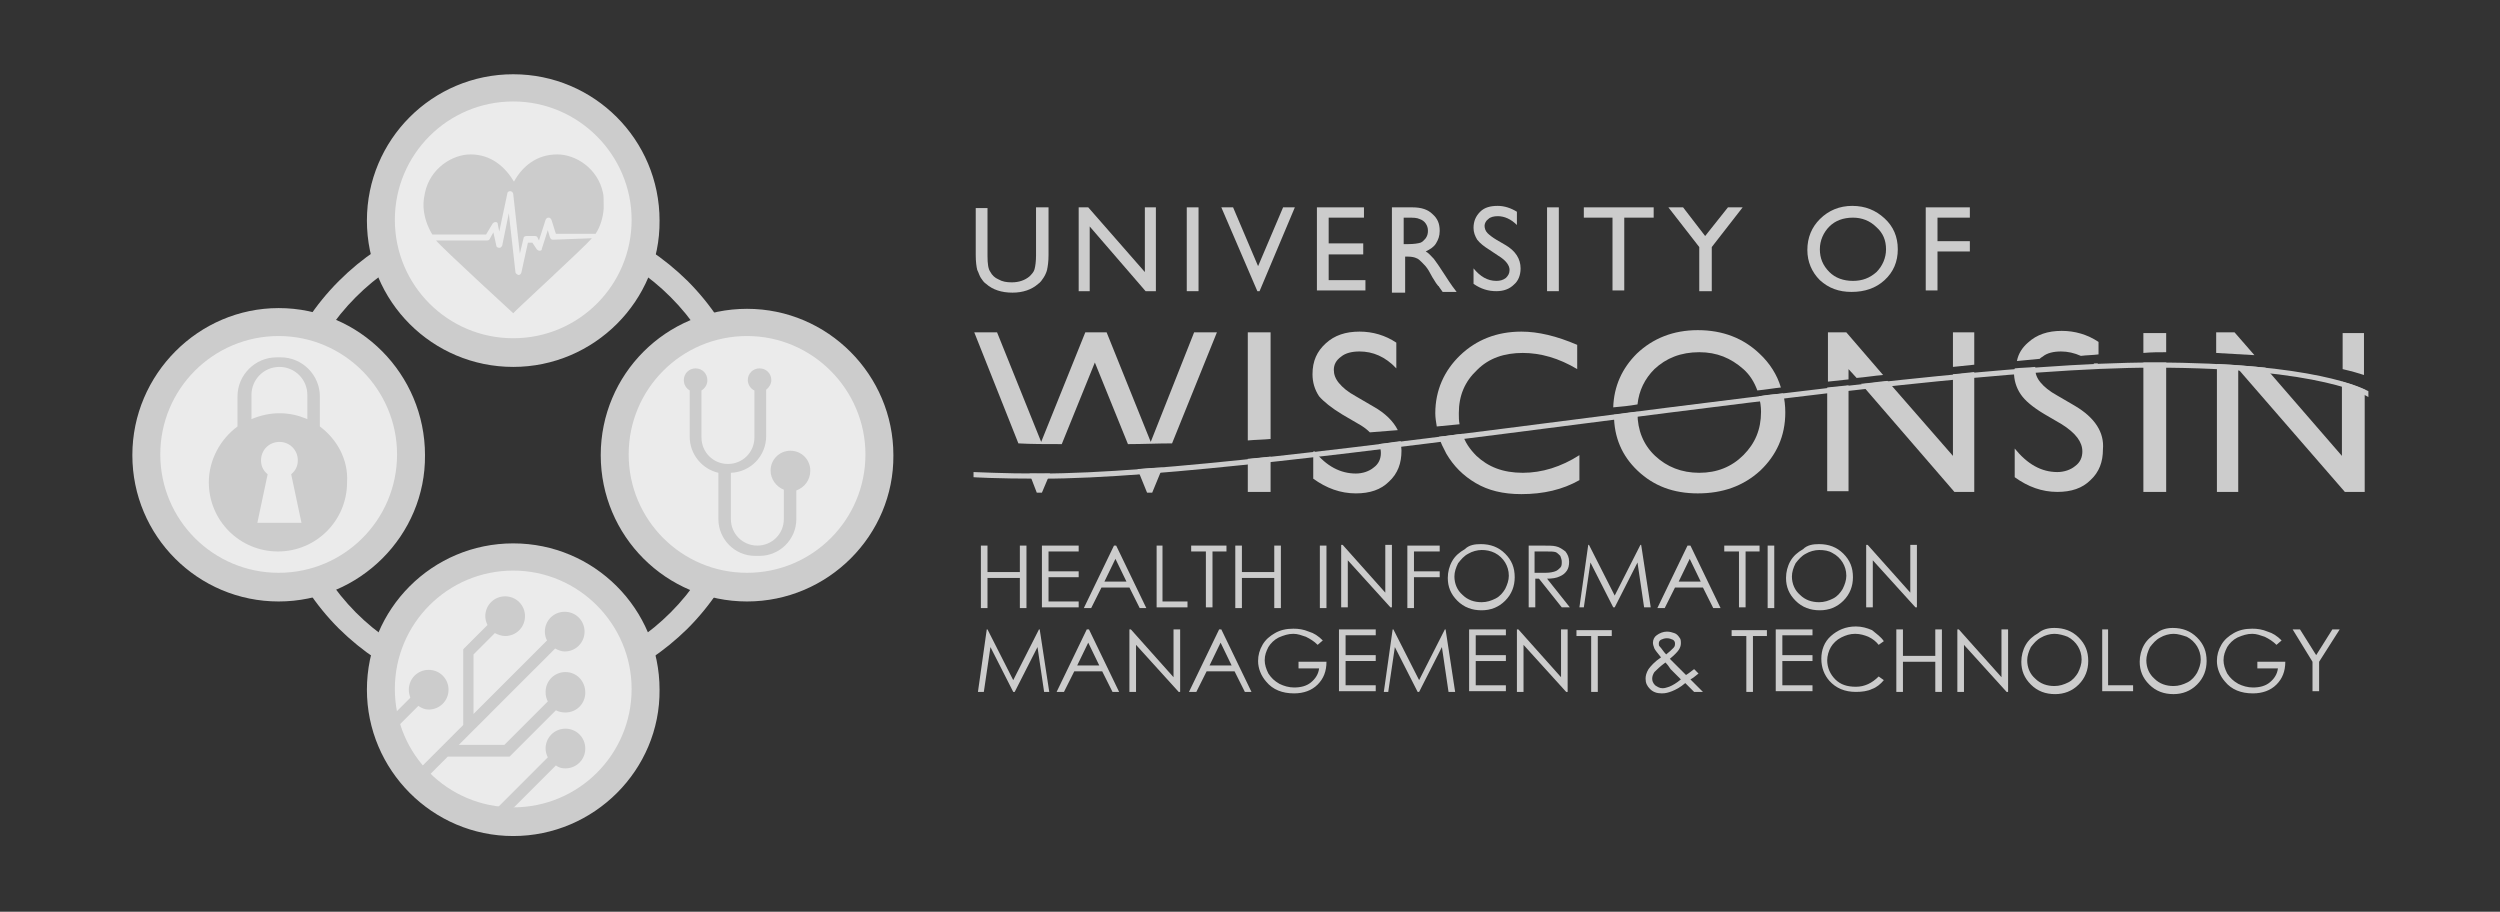<?xml version="1.0" encoding="utf-8"?>
<!-- Generator: Adobe Illustrator 17.1.0, SVG Export Plug-In . SVG Version: 6.00 Build 0)  -->
<!DOCTYPE svg PUBLIC "-//W3C//DTD SVG 1.1//EN" "http://www.w3.org/Graphics/SVG/1.1/DTD/svg11.dtd">
<svg version="1.1" xmlns="http://www.w3.org/2000/svg" xmlns:xlink="http://www.w3.org/1999/xlink" x="0px" y="0px"
	 viewBox="0 0 340 124" enable-background="new 0 0 340 124" xml:space="preserve">
<rect x="0" y="0" width="340" height="124" fill="#333333" stroke="none"/>
<g id="Layer_2" display="none">
	<rect display="inline" fill="#EBEBEB" width="150" height="62"/>
</g>
<g id="Layer_1">
	<g>
		<g>
			<g>
				<g>
					<g>
						<path fill="#CCCCCC" d="M69.8,95.3c-8.9,0-17.3-3.5-23.7-9.8c-13-13-13-34.3,0-47.3c6.3-6.3,14.7-9.8,23.7-9.8
							c8.9,0,17.3,3.5,23.7,9.8c13,13,13,34.3,0,47.3C87.1,91.8,78.7,95.3,69.8,95.3L69.8,95.3z M69.8,31.5
							c-8.1,0-15.7,3.2-21.4,8.9c-11.8,11.8-11.8,31,0,42.9c5.7,5.7,13.3,8.9,21.4,8.9c8.1,0,15.7-3.2,21.4-8.9
							c11.8-11.8,11.8-31.1,0-42.9C85.5,34.7,77.9,31.5,69.8,31.5L69.8,31.5z"/>
					</g>
				</g>
			</g>
			<g>
				<g>
					<path fill="#EBEBEB" d="M56,61.8c0,10-8.1,18-18,18c-10,0-18-8.1-18-18c0-10,8.1-18,18-18C47.9,43.8,56,51.9,56,61.8z"/>
					<path fill="#CCCCCC" d="M37.9,81.8c-11,0-19.9-8.9-19.9-19.9c0-11,9-20,19.9-20c11,0,19.9,9,19.9,20
						C57.9,72.8,48.9,81.8,37.9,81.8L37.9,81.8z M37.9,45.7c-8.9,0-16.1,7.2-16.1,16.1c0,8.9,7.2,16.1,16.1,16.1
						c8.9,0,16.1-7.2,16.1-16.1C54,53,46.8,45.7,37.9,45.7L37.9,45.7z"/>
				</g>
				<g>
					<path fill="#CCCCCC" d="M43.5,58v-4.1c0-2.9-2.4-5.3-5.3-5.3h-0.6c-2.9,0-5.3,2.4-5.3,5.3V58c-2.3,1.7-3.9,4.5-3.9,7.6
						c0,5.2,4.2,9.4,9.4,9.4c5.2,0,9.4-4.2,9.4-9.4C47.4,62.5,45.8,59.7,43.5,58z M34.2,53.7c0-2.1,1.7-3.8,3.8-3.8
						c2.1,0,3.8,1.7,3.8,3.8V57c-1.2-0.5-2.4-0.8-3.8-0.8c-1.3,0-2.6,0.3-3.8,0.8V53.7z M35.5,62.6c0-1.4,1.1-2.5,2.5-2.5
						c1.4,0,2.5,1.1,2.5,2.5c0,0.8-0.3,1.4-0.9,1.9l1.4,6.6h-6l1.4-6.6C35.8,64,35.5,63.4,35.5,62.6z"/>
				</g>
			</g>
			<g>
				<g>
					<path fill="#EBEBEB" d="M119.7,61.8c0,10-8.1,18-18,18c-10,0-18-8.1-18-18c0-10,8.1-18,18-18C111.6,43.8,119.7,51.9,119.7,61.8
						z"/>
					<path fill="#CCCCCC" d="M101.6,81.8c-11,0-19.9-8.9-19.9-19.9c0-11,8.9-19.9,19.9-19.9c11,0,19.9,9,19.9,19.9
						C121.6,72.8,112.6,81.8,101.6,81.8L101.6,81.8z M101.6,45.7c-8.9,0-16.1,7.2-16.1,16.1c0,8.9,7.2,16.1,16.1,16.1
						c8.9,0,16.1-7.2,16.1-16.1C117.7,53,110.5,45.7,101.6,45.7L101.6,45.7z"/>
				</g>
				<g>
					<path fill="#CCCCCC" d="M110.2,64c0-1.5-1.2-2.7-2.7-2.7c-1.5,0-2.7,1.2-2.7,2.7c0,1.2,0.8,2.2,1.8,2.6v4c0,2-1.6,3.6-3.6,3.6
						c-2,0-3.6-1.6-3.6-3.6v-6.3c2.7-0.1,4.8-2.3,4.8-5v-6.3c0.4-0.3,0.7-0.8,0.7-1.3c0-0.9-0.7-1.6-1.6-1.6c-0.9,0-1.6,0.7-1.6,1.6
						c0,0.6,0.4,1.2,0.9,1.4v6.4c0,2-1.6,3.6-3.6,3.6c-2,0-3.6-1.6-3.6-3.6v-6.4c0.5-0.3,0.8-0.8,0.8-1.4c0-0.9-0.7-1.6-1.6-1.6
						c-0.9,0-1.6,0.7-1.6,1.6c0,0.6,0.3,1.1,0.8,1.4v6.3c0,2.4,1.7,4.4,3.9,4.9v6.3c0,2.7,2.2,5,5,5h0.6c2.7,0,5-2.2,5-5v-3.9
						C109.4,66.3,110.2,65.3,110.2,64z"/>
				</g>
			</g>
			<g>
				<g>
					<path fill="#EBEBEB" d="M87.8,29.9c0,10-8.1,18-18,18c-10,0-18-8.1-18-18c0-10,8.1-18,18-18C79.8,11.9,87.8,20,87.8,29.9z"/>
					<path fill="#CCCCCC" d="M69.8,49.9c-11,0-19.9-8.9-19.9-19.9c0-11,8.9-19.9,19.9-19.9c11,0,19.9,8.9,19.9,19.9
						C89.8,40.9,80.8,49.9,69.8,49.9L69.8,49.9z M69.8,13.8c-8.9,0-16.1,7.2-16.1,16.1c0,8.9,7.2,16.1,16.1,16.1
						c8.9,0,16.1-7.2,16.1-16.1C85.9,21.1,78.7,13.8,69.8,13.8L69.8,13.8z"/>
				</g>
				<g>
					<path fill="#CCCCCC" d="M80.5,32.4c-1,1.2-10.6,10-10.7,10.2l0,0l0,0c-0.1-0.1-9.6-8.8-10.5-9.9h7c0.1,0,0.3-0.1,0.3-0.2
						l0.5-0.9l0.4,1.8c0,0.2,0.2,0.3,0.4,0.3c0.2,0,0.3-0.1,0.4-0.3l0.9-4.4l0.9,8c0,0.2,0.2,0.3,0.4,0.4c0,0,0,0,0,0
						c0.2,0,0.3-0.1,0.4-0.3l0.9-4.1h0.6l0.6,0.9c0.1,0.1,0.2,0.2,0.4,0.2c0.2,0,0.3-0.1,0.3-0.3l0.8-2.5l0.3,1
						c0.1,0.2,0.2,0.3,0.4,0.3L80.5,32.4z M82,26.2c-0.7-3.3-3.7-5.2-6.2-5.2c-2.9,0-4.8,1.7-5.9,3.7c-1.2-2-3.1-3.7-5.9-3.7
						c-2.5,0-5.5,1.9-6.2,5.2c-0.1,0.5-0.2,1-0.2,1.5c0,0.2,0,0.3,0,0.5c0.1,1.5,0.6,2.7,1.2,3.7h7.3l0.9-1.5
						c0.1-0.1,0.2-0.2,0.4-0.2c0.2,0,0.3,0.1,0.3,0.3l0.2,1l1.1-5.2c0-0.2,0.2-0.3,0.4-0.3c0.2,0,0.4,0.2,0.4,0.4l0.9,8.1l0.5-2.1
						c0-0.2,0.2-0.3,0.4-0.3h1.2c0.1,0,0.3,0.1,0.3,0.2l0.2,0.4l0.9-2.8c0.1-0.2,0.2-0.3,0.4-0.3c0.2,0,0.3,0.1,0.4,0.3l0.6,1.9
						l5.4,0l0,0c0.6-0.9,1-2.1,1.1-3.4c0-0.2,0-0.3,0-0.5C82.1,27.1,82.1,26.6,82,26.2z"/>
				</g>
			</g>
			<g>
				<g>
					<path fill="#EBEBEB" d="M87.8,93.8c0,10-8.1,18-18,18c-10,0-18-8.1-18-18c0-10,8.1-18,18-18C79.8,75.7,87.8,83.8,87.8,93.8z"/>
					<path fill="#CCCCCC" d="M69.8,113.7c-11,0-19.9-9-19.9-19.9c0-11,8.9-19.9,19.9-19.9c11,0,19.9,8.9,19.9,19.9
						C89.8,104.7,80.8,113.7,69.8,113.7L69.8,113.7z M69.8,77.6c-8.9,0-16.1,7.2-16.1,16.1c0,8.9,7.2,16.1,16.1,16.1
						c8.9,0,16.1-7.2,16.1-16.1C85.9,84.9,78.7,77.6,69.8,77.6L69.8,77.6z"/>
				</g>
				<g>
					<path fill="#CCCCCC" d="M79.6,101.8c0,1.5-1.2,2.7-2.7,2.7c-0.5,0-0.9-0.1-1.3-0.4l-8.2,8.2l-1.1-1.1l8.2-8.2
						c-0.2-0.4-0.3-0.8-0.3-1.2c0-1.5,1.2-2.7,2.7-2.7C78.4,99.1,79.6,100.3,79.6,101.8z M58.3,96.5c1.5,0,2.7-1.2,2.7-2.7
						c0-1.5-1.2-2.7-2.7-2.7c-1.5,0-2.7,1.2-2.7,2.7c0,0.4,0.1,0.8,0.2,1.1L52,98.7v1.8h1.6v-1.2l3.3-3.3
						C57.3,96.3,57.8,96.5,58.3,96.5z M76.9,91.4c-1.5,0-2.7,1.2-2.7,2.7c0,0.5,0.1,0.9,0.3,1.3l-5.9,5.9h-6.2l13.1-13.1
						c0.4,0.2,0.8,0.4,1.3,0.4c1.5,0,2.7-1.2,2.7-2.7c0-1.5-1.2-2.7-2.7-2.7c-1.5,0-2.7,1.2-2.7,2.7c0,0.4,0.1,0.9,0.3,1.2l-10,10
						v-8.1l2.9-2.9c0.4,0.2,0.9,0.4,1.4,0.4c1.5,0,2.7-1.2,2.7-2.7c0-1.5-1.2-2.7-2.7-2.7c-1.5,0-2.7,1.2-2.7,2.7
						c0,0.4,0.1,0.8,0.3,1.2L63,88.3v10.3l-7,7l1.1,1.1l3.8-3.8h8.4l6.3-6.3c0.4,0.2,0.8,0.3,1.3,0.3c1.5,0,2.7-1.2,2.7-2.7
						C79.6,92.6,78.4,91.4,76.9,91.4z"/>
				</g>
			</g>
		</g>
		<g>
			<path fill="#CCCCCC" d="M144.4,60.4l4.5-11.1l4.5,11.1c2,0,4-0.1,6-0.1l6.1-15.1h-3.1l-5.9,14.9l-6-14.9h-2.9l-6,14.9l-6-14.9
				h-3.1l6,15.1C140.2,60.4,142.3,60.4,144.4,60.4"/>
			<path fill="#CCCCCC" d="M198.5,57.7c-0.1-0.5-0.1-1-0.1-1.5c0-2.4,0.8-4.3,2.5-5.9c1.6-1.6,3.7-2.3,6.2-2.3
				c2.4,0,4.9,0.7,7.4,2.2v-3.3c-2.8-1.2-5.3-1.8-7.6-1.8c-3.3,0-6.1,1.1-8.3,3.2c-2.2,2.1-3.4,4.8-3.4,7.9c0,0.6,0.1,1.2,0.2,1.8
				C196.4,57.9,197.4,57.8,198.5,57.7"/>
			<path fill="#CCCCCC" d="M321.5,51v-5.7h-2.9v4.9C319.9,50.5,320.9,50.8,321.5,51"/>
			<path fill="#CCCCCC" d="M172.8,59.7V45.2h-3.1v14.7C170.8,59.8,171.8,59.8,172.8,59.7"/>
			<path fill="#CCCCCC" d="M182.6,56.4l2.4,1.4c0.5,0.3,0.9,0.6,1.3,1c1.3-0.1,2.5-0.2,3.8-0.3c-0.6-1.2-1.7-2.3-3.3-3.2l-2.4-1.4
				c-1.1-0.6-1.8-1.2-2.3-1.8c-0.5-0.6-0.7-1.2-0.7-1.8c0-0.7,0.3-1.3,1-1.8c0.6-0.5,1.5-0.7,2.5-0.7c1.8,0,3.5,0.7,5,2.3v-3.5
				c-1.5-1-3.2-1.5-5-1.5c-1.9,0-3.4,0.5-4.6,1.6c-1.2,1.1-1.8,2.4-1.8,4.2c0,1.1,0.3,2.1,0.9,3C180,54.6,181.1,55.5,182.6,56.4"/>
			<path fill="#CCCCCC" d="M222.7,55c0.2-1.9,1-3.5,2.3-4.8c1.6-1.5,3.6-2.3,6.1-2.3c2.4,0,4.3,0.8,6,2.3c0.9,0.8,1.5,1.8,1.9,2.9
				c1.1-0.1,2.2-0.3,3.2-0.4c-0.5-1.7-1.5-3.3-2.9-4.6c-2.2-2.1-5-3.2-8.4-3.2c-3.3,0-6.1,1.1-8.3,3.2c-2,2-3.1,4.4-3.2,7.3
				C220.5,55.3,221.6,55.2,222.7,55"/>
			<path fill="#CCCCCC" d="M294.6,47.9v-2.6h-3.1v2.7C292.6,47.9,293.6,47.9,294.6,47.9"/>
			<path fill="#CCCCCC" d="M268.5,49.6v-4.4h-2.9v4.7C266.6,49.8,267.5,49.7,268.5,49.6"/>
			<path fill="#CCCCCC" d="M306.6,48.3l-2.7-3.1h-2.5V48C303.3,48.1,305,48.2,306.6,48.3"/>
			<path fill="#CCCCCC" d="M277.4,48.8c0.1-0.1,0.2-0.2,0.4-0.3c0.6-0.5,1.5-0.7,2.5-0.7c0.9,0,1.8,0.2,2.7,0.6
				c0.8-0.1,1.6-0.1,2.4-0.2v-1.7c-1.5-1-3.2-1.5-5-1.5c-1.9,0-3.4,0.5-4.6,1.6c-0.8,0.7-1.3,1.5-1.5,2.5
				C275.3,49,276.4,48.9,277.4,48.8"/>
			<path opacity="0.8" fill="#CCCCCC" d="M285.3,49.4c-0.2,0-0.4,0-0.6,0c0.2,0.2,0.4,0.3,0.6,0.5V49.4z"/>
			<path fill="#CCCCCC" d="M251.4,51.6v-1.4l1.1,1.2c1.2-0.1,2.4-0.3,3.6-0.4l-5-5.8h-2.5v6.7C249.5,51.8,250.4,51.7,251.4,51.6"/>
			<path fill="#CCCCCC" d="M282.2,55.2l-2.4-1.4c-1.1-0.6-1.8-1.2-2.3-1.8c-0.5-0.6-0.7-1.2-0.7-1.8l0-0.3c-0.9,0.1-1.9,0.1-2.8,0.2
				c0,0.2-0.1,0.3-0.1,0.5c0,1.1,0.3,2.1,0.9,3c0.6,0.9,1.7,1.8,3.2,2.7l2.4,1.4c1.9,1.2,2.8,2.4,2.8,3.7c0,0.8-0.3,1.5-1,2
				c-0.6,0.5-1.5,0.8-2.4,0.8c-2.2,0-4.1-1.1-5.8-3.2v3.9c1.8,1.3,3.7,2,5.8,2c1.9,0,3.4-0.5,4.5-1.6c1.2-1.1,1.7-2.5,1.7-4.2
				C286.2,58.8,284.9,56.8,282.2,55.2"/>
			<path fill="#CCCCCC" d="M265.6,50.9V62l-8.9-10.2c-1.2,0.1-2.4,0.3-3.6,0.4l12.7,14.7h2.7V50.6C267.6,50.7,266.6,50.8,265.6,50.9
				"/>
			<path fill="#CCCCCC" d="M318.5,51.9V62L308.1,50c-2-0.2-4.2-0.4-6.6-0.5v17.4h2.9V50.2l14.5,16.7h2.7V53
				C320.9,52.7,320,52.3,318.5,51.9"/>
			<path fill="#CCCCCC" d="M292.8,49.3c-0.4,0-0.8,0-1.3,0v17.6h3.1V49.3C294,49.3,293.4,49.3,292.8,49.3"/>
			<path fill="#CCCCCC" d="M248.5,52.7v14.1h2.9V52.4C250.4,52.5,249.4,52.6,248.5,52.7"/>
			<path fill="#CCCCCC" d="M200.8,62c-0.9-0.9-1.6-1.9-1.9-3c-1.1,0.1-2.1,0.3-3.2,0.4c0.2,0.8,0.6,1.5,1,2.3c1,1.7,2.3,3,4,4
				c1.7,1,3.7,1.5,6.2,1.5c3,0,5.6-0.6,7.9-1.9v-3.4c-2.5,1.6-5.1,2.4-7.7,2.4C204.4,64.3,202.4,63.5,200.8,62"/>
			<path fill="#CCCCCC" d="M154.7,63.8L156,67h0.7l1.4-3.4C156.9,63.6,155.8,63.7,154.7,63.8"/>
			<path fill="#CCCCCC" d="M239.2,53.9c0.2,0.7,0.3,1.4,0.3,2.1c0,2.4-0.8,4.3-2.4,5.9c-1.6,1.6-3.6,2.4-6,2.4c-2.4,0-4.4-0.8-6-2.3
				c-1.6-1.5-2.4-3.5-2.4-5.8l0-0.2c-1.1,0.1-2.1,0.3-3.2,0.4c0,3.1,1.1,5.6,3.2,7.6c2.2,2.1,4.9,3.1,8.2,3.1c3.4,0,6.2-1,8.5-3.1
				c2.2-2.1,3.4-4.7,3.4-7.9c0-0.9-0.1-1.8-0.3-2.6C241.3,53.6,240.3,53.7,239.2,53.9"/>
			<path fill="#CCCCCC" d="M169.7,62.4v4.5h3.1v-4.8C171.8,62.2,170.8,62.3,169.7,62.4"/>
			<path fill="#CCCCCC" d="M187.5,60.4c0.2,0.4,0.3,0.8,0.3,1.2c0,0.8-0.3,1.5-1,2c-0.6,0.5-1.5,0.8-2.4,0.8c-2.1,0-4-1-5.6-3
				l-0.2,0v3.7c1.8,1.3,3.7,2,5.8,2c1.9,0,3.4-0.5,4.5-1.6c1.2-1.1,1.7-2.5,1.7-4.2c0-0.4-0.1-0.8-0.1-1.3
				C189.5,60.1,188.5,60.3,187.5,60.4"/>
			<path fill="#CCCCCC" d="M141.4,64.4c-0.5,0-1,0-1.4,0l1,2.6h0.7l1.1-2.6C142.3,64.4,141.9,64.4,141.4,64.4"/>
			<path fill="#CCCCCC" d="M292.8,49.3c-35.6,0-119.5,15.1-151.3,15.1c-5.5,0-8.4-0.2-9.1-0.2v0.7c0,0,2.8,0.2,9.3,0.2
				c31.8,0,115.5-15.1,151.2-15.1c23.2,0,29.2,4,29.2,4v-0.8C321.5,52.9,315,49.3,292.8,49.3"/>
		</g>
		<g>
			<g>
				<g>
					<path fill="#CCCCCC" d="M141,28.2h1.6v6.5c0,0.9-0.1,1.5-0.2,2c-0.1,0.4-0.3,0.8-0.5,1.1c-0.2,0.3-0.4,0.6-0.7,0.8
						c-0.9,0.8-2.1,1.2-3.5,1.2c-1.5,0-2.7-0.4-3.6-1.2c-0.3-0.2-0.5-0.5-0.7-0.8c-0.2-0.3-0.3-0.7-0.5-1.1c-0.1-0.4-0.2-1.1-0.2-2
						v-6.4h1.6v6.5c0,1.1,0.1,1.8,0.4,2.2c0.2,0.4,0.6,0.8,1.1,1c0.5,0.3,1.1,0.4,1.8,0.4c1,0,1.8-0.3,2.4-0.8
						c0.3-0.3,0.6-0.6,0.7-1c0.1-0.4,0.2-1,0.2-1.9V28.2z"/>
					<path fill="#CCCCCC" d="M155.7,28.2h1.5v11.4h-1.4l-7.6-8.8v8.8h-1.5V28.2h1.3l7.7,8.8V28.2z"/>
					<path fill="#CCCCCC" d="M161.4,28.2h1.6v11.4h-1.6V28.2z"/>
					<path fill="#CCCCCC" d="M174.5,28.2h1.6l-4.8,11.4H171l-4.9-11.4h1.6l3.4,8L174.5,28.2z"/>
					<path fill="#CCCCCC" d="M179.1,28.2h6.4v1.4h-4.8v3.5h4.7v1.5h-4.7v3.5h5v1.4h-6.6V28.2z"/>
					<path fill="#CCCCCC" d="M189.3,39.5V28.2h2.8c1.2,0,2.1,0.3,2.7,0.9c0.7,0.6,1,1.3,1,2.3c0,0.7-0.2,1.2-0.5,1.7
						c-0.3,0.5-0.8,0.8-1.4,1.1c0.4,0.2,0.7,0.6,1.1,1c0.3,0.4,0.8,1.1,1.5,2.2c0.4,0.6,0.7,1.1,1,1.5l0.6,0.8h-1.9l-0.5-0.7
						c0,0,0-0.1-0.1-0.1l-0.3-0.4l-0.5-0.8l-0.5-0.9c-0.3-0.5-0.6-0.8-0.9-1.1c-0.3-0.3-0.5-0.5-0.8-0.6c-0.2-0.1-0.6-0.2-1.1-0.2
						h-0.4v4.9H189.3z M191.4,29.6h-0.5v3.6h0.6c0.8,0,1.4-0.1,1.7-0.2c0.3-0.1,0.5-0.4,0.7-0.6c0.2-0.3,0.3-0.6,0.3-1
						c0-0.4-0.1-0.7-0.3-1c-0.2-0.3-0.5-0.5-0.8-0.6C192.7,29.6,192.2,29.6,191.4,29.6z"/>
					<path fill="#CCCCCC" d="M203.8,34.8l-1.2-0.8c-0.8-0.5-1.3-0.9-1.7-1.4c-0.3-0.5-0.5-1-0.5-1.6c0-0.9,0.3-1.6,0.9-2.2
						c0.6-0.6,1.4-0.8,2.4-0.8c0.9,0,1.8,0.3,2.6,0.8v1.8c-0.8-0.8-1.7-1.2-2.6-1.2c-0.5,0-1,0.1-1.3,0.4c-0.3,0.2-0.5,0.6-0.5,0.9
						c0,0.3,0.1,0.7,0.4,1c0.3,0.3,0.7,0.6,1.2,0.9l1.2,0.7c1.4,0.8,2.1,1.9,2.1,3.2c0,0.9-0.3,1.7-0.9,2.2
						c-0.6,0.6-1.4,0.9-2.4,0.9c-1.1,0-2.1-0.3-3.1-1v-2.1c0.9,1.1,1.9,1.7,3.1,1.7c0.5,0,0.9-0.1,1.3-0.4c0.3-0.3,0.5-0.6,0.5-1.1
						C205.3,36.1,204.8,35.4,203.8,34.8z"/>
					<path fill="#CCCCCC" d="M210.4,28.2h1.6v11.4h-1.6V28.2z"/>
					<path fill="#CCCCCC" d="M215.4,28.2h9.5v1.4h-4v9.9h-1.6v-9.9h-3.9V28.2z"/>
					<path fill="#CCCCCC" d="M235,28.2h2l-4.2,5.4v6h-1.7v-6l-4.2-5.4h2l3,3.9L235,28.2z"/>
					<path fill="#CCCCCC" d="M251.9,28c1.8,0,3.2,0.6,4.4,1.7c1.2,1.1,1.8,2.5,1.8,4.2c0,1.7-0.6,3.1-1.8,4.2
						c-1.2,1.1-2.7,1.6-4.5,1.6c-1.7,0-3.1-0.5-4.3-1.6c-1.1-1.1-1.7-2.5-1.7-4.1c0-1.7,0.6-3.1,1.7-4.2
						C248.7,28.6,250.2,28,251.9,28z M252,29.6c-1.3,0-2.4,0.4-3.2,1.2c-0.8,0.8-1.3,1.9-1.3,3.1c0,1.2,0.4,2.2,1.3,3.1
						c0.8,0.8,1.9,1.2,3.2,1.2c1.3,0,2.3-0.4,3.2-1.2c0.8-0.8,1.3-1.9,1.3-3.1c0-1.2-0.4-2.2-1.3-3C254.3,30,253.2,29.6,252,29.6z"
						/>
					<path fill="#CCCCCC" d="M261.8,28.2h6.1v1.4h-4.4v3.2h4.4v1.4h-4.4v5.3h-1.6V28.2z"/>
				</g>
			</g>
		</g>
		<g>
			<path fill="#CCCCCC" d="M133.4,74.2h0.9v3.6h4.4v-3.6h0.9v8.5h-0.9v-4.1h-4.4v4.1h-0.9V74.2z"/>
			<path fill="#CCCCCC" d="M141.7,74.2h5V75h-4.1v2.7h4.1v0.8h-4.1v3.3h4.1v0.8h-5V74.2z"/>
			<path fill="#CCCCCC" d="M151.8,74.2l4.1,8.5h-0.9l-1.4-2.8h-3.8l-1.4,2.8h-1l4.1-8.5H151.8z M151.7,76l-1.5,3.1h3L151.7,76z"/>
			<path fill="#CCCCCC" d="M157.2,74.2h0.9v7.6h3.4v0.8h-4.2V74.2z"/>
			<path fill="#CCCCCC" d="M162,75v-0.8h4.8V75h-1.9v7.6h-0.9V75H162z"/>
			<path fill="#CCCCCC" d="M168,74.2h0.9v3.6h4.4v-3.6h0.9v8.5h-0.9v-4.1h-4.4v4.1H168V74.2z"/>
			<path fill="#CCCCCC" d="M179.5,74.2h0.9v8.5h-0.9V74.2z"/>
			<path fill="#CCCCCC" d="M182.4,82.6v-8.5h0.2l5.8,6.5v-6.5h0.9v8.5h-0.2l-5.8-6.4v6.4H182.4z"/>
			<path fill="#CCCCCC" d="M191.4,74.2h4.4V75h-3.5v2.7h3.5v0.8h-3.5v4.2h-0.9V74.2z"/>
			<path fill="#CCCCCC" d="M201.4,74c1.3,0,2.4,0.4,3.3,1.3c0.9,0.9,1.3,1.9,1.3,3.2c0,1.2-0.4,2.3-1.3,3.2c-0.9,0.9-2,1.3-3.2,1.3
				c-1.3,0-2.4-0.4-3.3-1.3c-0.9-0.9-1.3-1.9-1.3-3.1c0-0.8,0.2-1.6,0.6-2.3c0.4-0.7,1-1.2,1.7-1.6C199.8,74.1,200.6,74,201.4,74z
				 M201.5,74.8c-0.6,0-1.3,0.2-1.8,0.5c-0.6,0.3-1,0.8-1.4,1.3c-0.3,0.6-0.5,1.2-0.5,1.8c0,1,0.4,1.9,1.1,2.5c0.7,0.7,1.6,1,2.6,1
				c0.7,0,1.3-0.2,1.9-0.5c0.6-0.3,1-0.8,1.3-1.3c0.3-0.6,0.5-1.2,0.5-1.8c0-0.7-0.2-1.3-0.5-1.8c-0.3-0.5-0.8-1-1.4-1.3
				C202.7,74.9,202.1,74.8,201.5,74.8z"/>
			<path fill="#CCCCCC" d="M207.9,74.2h1.7c1,0,1.6,0,2,0.1c0.5,0.1,0.9,0.4,1.3,0.7c0.3,0.4,0.5,0.8,0.5,1.4c0,0.5-0.1,0.9-0.3,1.2
				c-0.2,0.3-0.5,0.6-1,0.8c-0.4,0.2-1,0.3-1.7,0.3l3.1,3.9h-1.1l-3.1-3.9h-0.5v3.9h-0.9V74.2z M208.7,75v2.9l1.5,0
				c0.6,0,1-0.1,1.3-0.2c0.3-0.1,0.5-0.3,0.7-0.5c0.2-0.2,0.2-0.5,0.2-0.8c0-0.3-0.1-0.5-0.2-0.8c-0.2-0.2-0.4-0.4-0.6-0.5
				c-0.3-0.1-0.7-0.1-1.3-0.1H208.7z"/>
			<path fill="#CCCCCC" d="M214.8,82.6l1.2-8.5h0.1l3.5,6.9l3.5-6.9h0.1l1.3,8.5h-0.9l-0.9-6.1l-3.1,6.1h-0.2l-3.1-6.1l-0.9,6.1
				H214.8z"/>
			<path fill="#CCCCCC" d="M229.9,74.2l4.1,8.5H233l-1.4-2.8h-3.8l-1.4,2.8h-1l4.1-8.5H229.9z M229.8,76l-1.5,3.1h3L229.8,76z"/>
			<path fill="#CCCCCC" d="M234.5,75v-0.8h4.8V75h-1.9v7.6h-0.9V75H234.5z"/>
			<path fill="#CCCCCC" d="M240.4,74.2h0.9v8.5h-0.9V74.2z"/>
			<path fill="#CCCCCC" d="M247.4,74c1.3,0,2.4,0.4,3.3,1.3c0.9,0.9,1.3,1.9,1.3,3.2c0,1.2-0.4,2.3-1.3,3.2c-0.9,0.9-2,1.3-3.2,1.3
				c-1.3,0-2.4-0.4-3.3-1.3c-0.9-0.9-1.3-1.9-1.3-3.1c0-0.8,0.2-1.6,0.6-2.3c0.4-0.7,1-1.2,1.7-1.6C245.8,74.1,246.6,74,247.4,74z
				 M247.4,74.8c-0.6,0-1.3,0.2-1.8,0.5c-0.6,0.3-1,0.8-1.4,1.3c-0.3,0.6-0.5,1.2-0.5,1.8c0,1,0.4,1.9,1.1,2.5c0.7,0.7,1.6,1,2.6,1
				c0.7,0,1.3-0.2,1.9-0.5c0.6-0.3,1-0.8,1.3-1.3c0.3-0.6,0.5-1.2,0.5-1.8c0-0.7-0.2-1.3-0.5-1.8c-0.3-0.5-0.8-1-1.4-1.3
				C248.7,74.9,248.1,74.8,247.4,74.8z"/>
			<path fill="#CCCCCC" d="M253.8,82.6v-8.5h0.2l5.8,6.5v-6.5h0.9v8.5h-0.2l-5.8-6.4v6.4H253.8z"/>
			<path fill="#CCCCCC" d="M133,94.1l1.2-8.5h0.1l3.5,6.9l3.5-6.9h0.1l1.3,8.5H142l-0.9-6.1l-3.1,6.1h-0.2l-3.1-6.1l-0.9,6.1H133z"
				/>
			<path fill="#CCCCCC" d="M148.1,85.6l4.1,8.5h-0.9l-1.4-2.8h-3.8l-1.4,2.8h-1l4.1-8.5H148.1z M148,87.4l-1.5,3.1h3L148,87.4z"/>
			<path fill="#CCCCCC" d="M153.6,94.1v-8.5h0.2l5.8,6.5v-6.5h0.9v8.5h-0.2l-5.8-6.4v6.4H153.6z"/>
			<path fill="#CCCCCC" d="M166.1,85.6l4.1,8.5h-0.9l-1.4-2.8h-3.8l-1.4,2.8h-1l4.1-8.5H166.1z M166,87.4l-1.5,3.1h3L166,87.4z"/>
			<path fill="#CCCCCC" d="M179.9,87.1l-0.7,0.6c-0.5-0.5-1-0.8-1.6-1.1c-0.6-0.2-1.1-0.4-1.7-0.4c-0.7,0-1.3,0.2-2,0.5
				c-0.6,0.3-1.1,0.8-1.4,1.3c-0.3,0.6-0.5,1.1-0.5,1.8c0,0.6,0.2,1.2,0.5,1.8c0.4,0.6,0.8,1,1.5,1.4c0.6,0.3,1.3,0.5,2,0.5
				c0.9,0,1.7-0.2,2.3-0.7c0.6-0.5,1-1.1,1.1-1.9h-2.8V90h3.8c0,1.3-0.4,2.3-1.2,3.1c-0.8,0.8-1.9,1.2-3.2,1.2
				c-1.6,0-2.9-0.5-3.8-1.6c-0.7-0.8-1.1-1.8-1.1-2.8c0-0.8,0.2-1.5,0.6-2.2c0.4-0.7,1-1.2,1.7-1.6c0.7-0.4,1.5-0.6,2.5-0.6
				c0.7,0,1.4,0.1,2.1,0.4C178.7,86.1,179.3,86.5,179.9,87.1z"/>
			<path fill="#CCCCCC" d="M182.1,85.6h5v0.8H183v2.7h4.1v0.8H183v3.3h4.1v0.8h-5V85.6z"/>
			<path fill="#CCCCCC" d="M188.2,94.1l1.2-8.5h0.1l3.5,6.9l3.5-6.9h0.1l1.3,8.5h-0.9l-0.9-6.1l-3.1,6.1h-0.2l-3.1-6.1l-0.9,6.1
				H188.2z"/>
			<path fill="#CCCCCC" d="M199.8,85.6h5v0.8h-4.1v2.7h4.1v0.8h-4.1v3.3h4.1v0.8h-5V85.6z"/>
			<path fill="#CCCCCC" d="M206.3,94.1v-8.5h0.2l5.8,6.5v-6.5h0.9v8.5H213l-5.8-6.4v6.4H206.3z"/>
			<path fill="#CCCCCC" d="M214.4,86.5v-0.8h4.8v0.8h-1.9v7.6h-0.9v-7.6H214.4z"/>
			<path fill="#CCCCCC" d="M230.4,91l0.6,0.6c-0.4,0.3-0.7,0.6-1.1,0.8c0.2,0.2,0.5,0.5,0.9,0.9c0.3,0.3,0.6,0.6,0.8,0.8h-1.2
				l-1.2-1.2c-0.7,0.6-1.3,0.9-1.8,1.1c-0.5,0.2-0.9,0.3-1.4,0.3c-0.7,0-1.2-0.2-1.6-0.6c-0.4-0.4-0.6-0.8-0.6-1.4
				c0-0.4,0.1-0.8,0.4-1.3c0.3-0.4,0.8-1,1.7-1.6c-0.5-0.6-0.8-1-0.9-1.2c-0.1-0.3-0.2-0.5-0.2-0.8c0-0.4,0.2-0.8,0.5-1
				c0.4-0.3,0.9-0.5,1.4-0.5c0.4,0,0.7,0.1,1,0.2c0.3,0.1,0.5,0.3,0.7,0.6c0.2,0.2,0.2,0.5,0.2,0.8c0,0.3-0.1,0.6-0.3,0.9
				c-0.2,0.3-0.6,0.7-1.2,1.2l1.3,1.3l0.9,0.9C229.8,91.5,230.1,91.2,230.4,91z M226.5,90.1c-0.7,0.5-1.2,1-1.5,1.3
				c-0.2,0.3-0.3,0.6-0.3,0.9c0,0.3,0.1,0.6,0.4,0.9c0.3,0.2,0.6,0.4,1,0.4c0.3,0,0.6-0.1,0.9-0.2c0.5-0.2,1-0.5,1.6-1l-1.4-1.4
				C227,90.7,226.8,90.4,226.5,90.1z M226.6,89c0.4-0.3,0.7-0.6,1-0.9c0.2-0.2,0.2-0.4,0.2-0.6c0-0.2-0.1-0.4-0.3-0.5
				c-0.2-0.1-0.5-0.2-0.8-0.2c-0.3,0-0.6,0.1-0.8,0.2c-0.2,0.1-0.3,0.3-0.3,0.5c0,0.2,0,0.3,0.1,0.4C226,88.2,226.2,88.6,226.6,89z"
				/>
			<path fill="#CCCCCC" d="M235.5,86.5v-0.8h4.8v0.8h-1.9v7.6h-0.9v-7.6H235.5z"/>
			<path fill="#CCCCCC" d="M241.5,85.6h5v0.8h-4.1v2.7h4.1v0.8h-4.1v3.3h4.1v0.8h-5V85.6z"/>
			<path fill="#CCCCCC" d="M256.2,87.2l-0.7,0.5c-0.4-0.5-0.8-0.8-1.4-1.1c-0.5-0.2-1.1-0.4-1.8-0.4c-0.7,0-1.3,0.2-1.9,0.5
				c-0.6,0.3-1.1,0.8-1.4,1.3c-0.3,0.5-0.5,1.2-0.5,1.8c0,1,0.4,1.9,1.1,2.6c0.7,0.7,1.6,1,2.8,1c1.2,0,2.2-0.5,3.1-1.4l0.7,0.5
				c-0.4,0.5-1,1-1.6,1.2c-0.6,0.3-1.4,0.4-2.2,0.4c-1.5,0-2.7-0.5-3.6-1.5c-0.7-0.8-1.1-1.8-1.1-3c0-1.2,0.4-2.3,1.3-3.1
				c0.9-0.8,2-1.3,3.4-1.3c0.8,0,1.5,0.2,2.2,0.5C255.2,86.2,255.8,86.6,256.2,87.2z"/>
			<path fill="#CCCCCC" d="M257.9,85.6h0.9v3.6h4.4v-3.6h0.9v8.5h-0.9V90h-4.4v4.1h-0.9V85.6z"/>
			<path fill="#CCCCCC" d="M266.2,94.1v-8.5h0.2l5.8,6.5v-6.5h0.9v8.5h-0.2l-5.8-6.4v6.4H266.2z"/>
			<path fill="#CCCCCC" d="M279.4,85.4c1.3,0,2.4,0.4,3.3,1.3c0.9,0.9,1.3,1.9,1.3,3.2c0,1.2-0.4,2.3-1.3,3.2
				c-0.9,0.9-2,1.3-3.2,1.3c-1.3,0-2.4-0.4-3.3-1.3c-0.9-0.9-1.3-1.9-1.3-3.1c0-0.8,0.2-1.6,0.6-2.3c0.4-0.7,1-1.2,1.7-1.6
				C277.8,85.6,278.5,85.4,279.4,85.4z M279.4,86.2c-0.6,0-1.3,0.2-1.8,0.5c-0.6,0.3-1,0.8-1.4,1.3c-0.3,0.6-0.5,1.2-0.5,1.8
				c0,1,0.4,1.9,1.1,2.5c0.7,0.7,1.6,1,2.6,1c0.7,0,1.3-0.2,1.9-0.5c0.6-0.3,1-0.8,1.3-1.3c0.3-0.6,0.5-1.2,0.5-1.8
				c0-0.7-0.2-1.3-0.5-1.8c-0.3-0.5-0.8-1-1.4-1.3C280.7,86.4,280,86.2,279.4,86.2z"/>
			<path fill="#CCCCCC" d="M285.8,85.6h0.9v7.6h3.4v0.8h-4.2V85.6z"/>
			<path fill="#CCCCCC" d="M295.5,85.4c1.3,0,2.4,0.4,3.3,1.3c0.9,0.9,1.3,1.9,1.3,3.2c0,1.2-0.4,2.3-1.3,3.2
				c-0.9,0.9-2,1.3-3.2,1.3c-1.3,0-2.4-0.4-3.3-1.3c-0.9-0.9-1.3-1.9-1.3-3.1c0-0.8,0.2-1.6,0.6-2.3c0.4-0.7,1-1.2,1.7-1.6
				C293.9,85.6,294.7,85.4,295.5,85.4z M295.6,86.2c-0.6,0-1.3,0.2-1.8,0.5c-0.6,0.3-1,0.8-1.4,1.3c-0.3,0.6-0.5,1.2-0.5,1.8
				c0,1,0.4,1.9,1.1,2.5c0.7,0.7,1.6,1,2.6,1c0.7,0,1.3-0.2,1.9-0.5c0.6-0.3,1-0.8,1.3-1.3c0.3-0.6,0.5-1.2,0.5-1.8
				c0-0.7-0.2-1.3-0.5-1.8c-0.3-0.5-0.8-1-1.4-1.3C296.8,86.4,296.2,86.2,295.6,86.2z"/>
			<path fill="#CCCCCC" d="M310.3,87.1l-0.7,0.6c-0.5-0.5-1-0.8-1.6-1.1c-0.6-0.2-1.1-0.4-1.7-0.4c-0.7,0-1.3,0.2-2,0.5
				c-0.6,0.3-1.1,0.8-1.4,1.3c-0.3,0.6-0.5,1.1-0.5,1.8c0,0.6,0.2,1.2,0.5,1.8c0.4,0.6,0.8,1,1.5,1.4c0.6,0.3,1.3,0.5,2,0.5
				c0.9,0,1.7-0.2,2.3-0.7c0.6-0.5,1-1.1,1.1-1.9h-2.8V90h3.8c0,1.3-0.4,2.3-1.2,3.1c-0.8,0.8-1.9,1.2-3.2,1.2
				c-1.6,0-2.9-0.5-3.8-1.6c-0.7-0.8-1.1-1.8-1.1-2.8c0-0.8,0.2-1.5,0.6-2.2c0.4-0.7,1-1.2,1.7-1.6c0.7-0.4,1.5-0.6,2.5-0.6
				c0.7,0,1.4,0.1,2.1,0.4C309.1,86.1,309.7,86.5,310.3,87.1z"/>
			<path fill="#CCCCCC" d="M311.8,85.6h1l2.2,3.5l2.2-3.5h1l-2.8,4.4v4h-0.9v-4L311.8,85.6z"/>
		</g>
	</g>
</g>
</svg>
